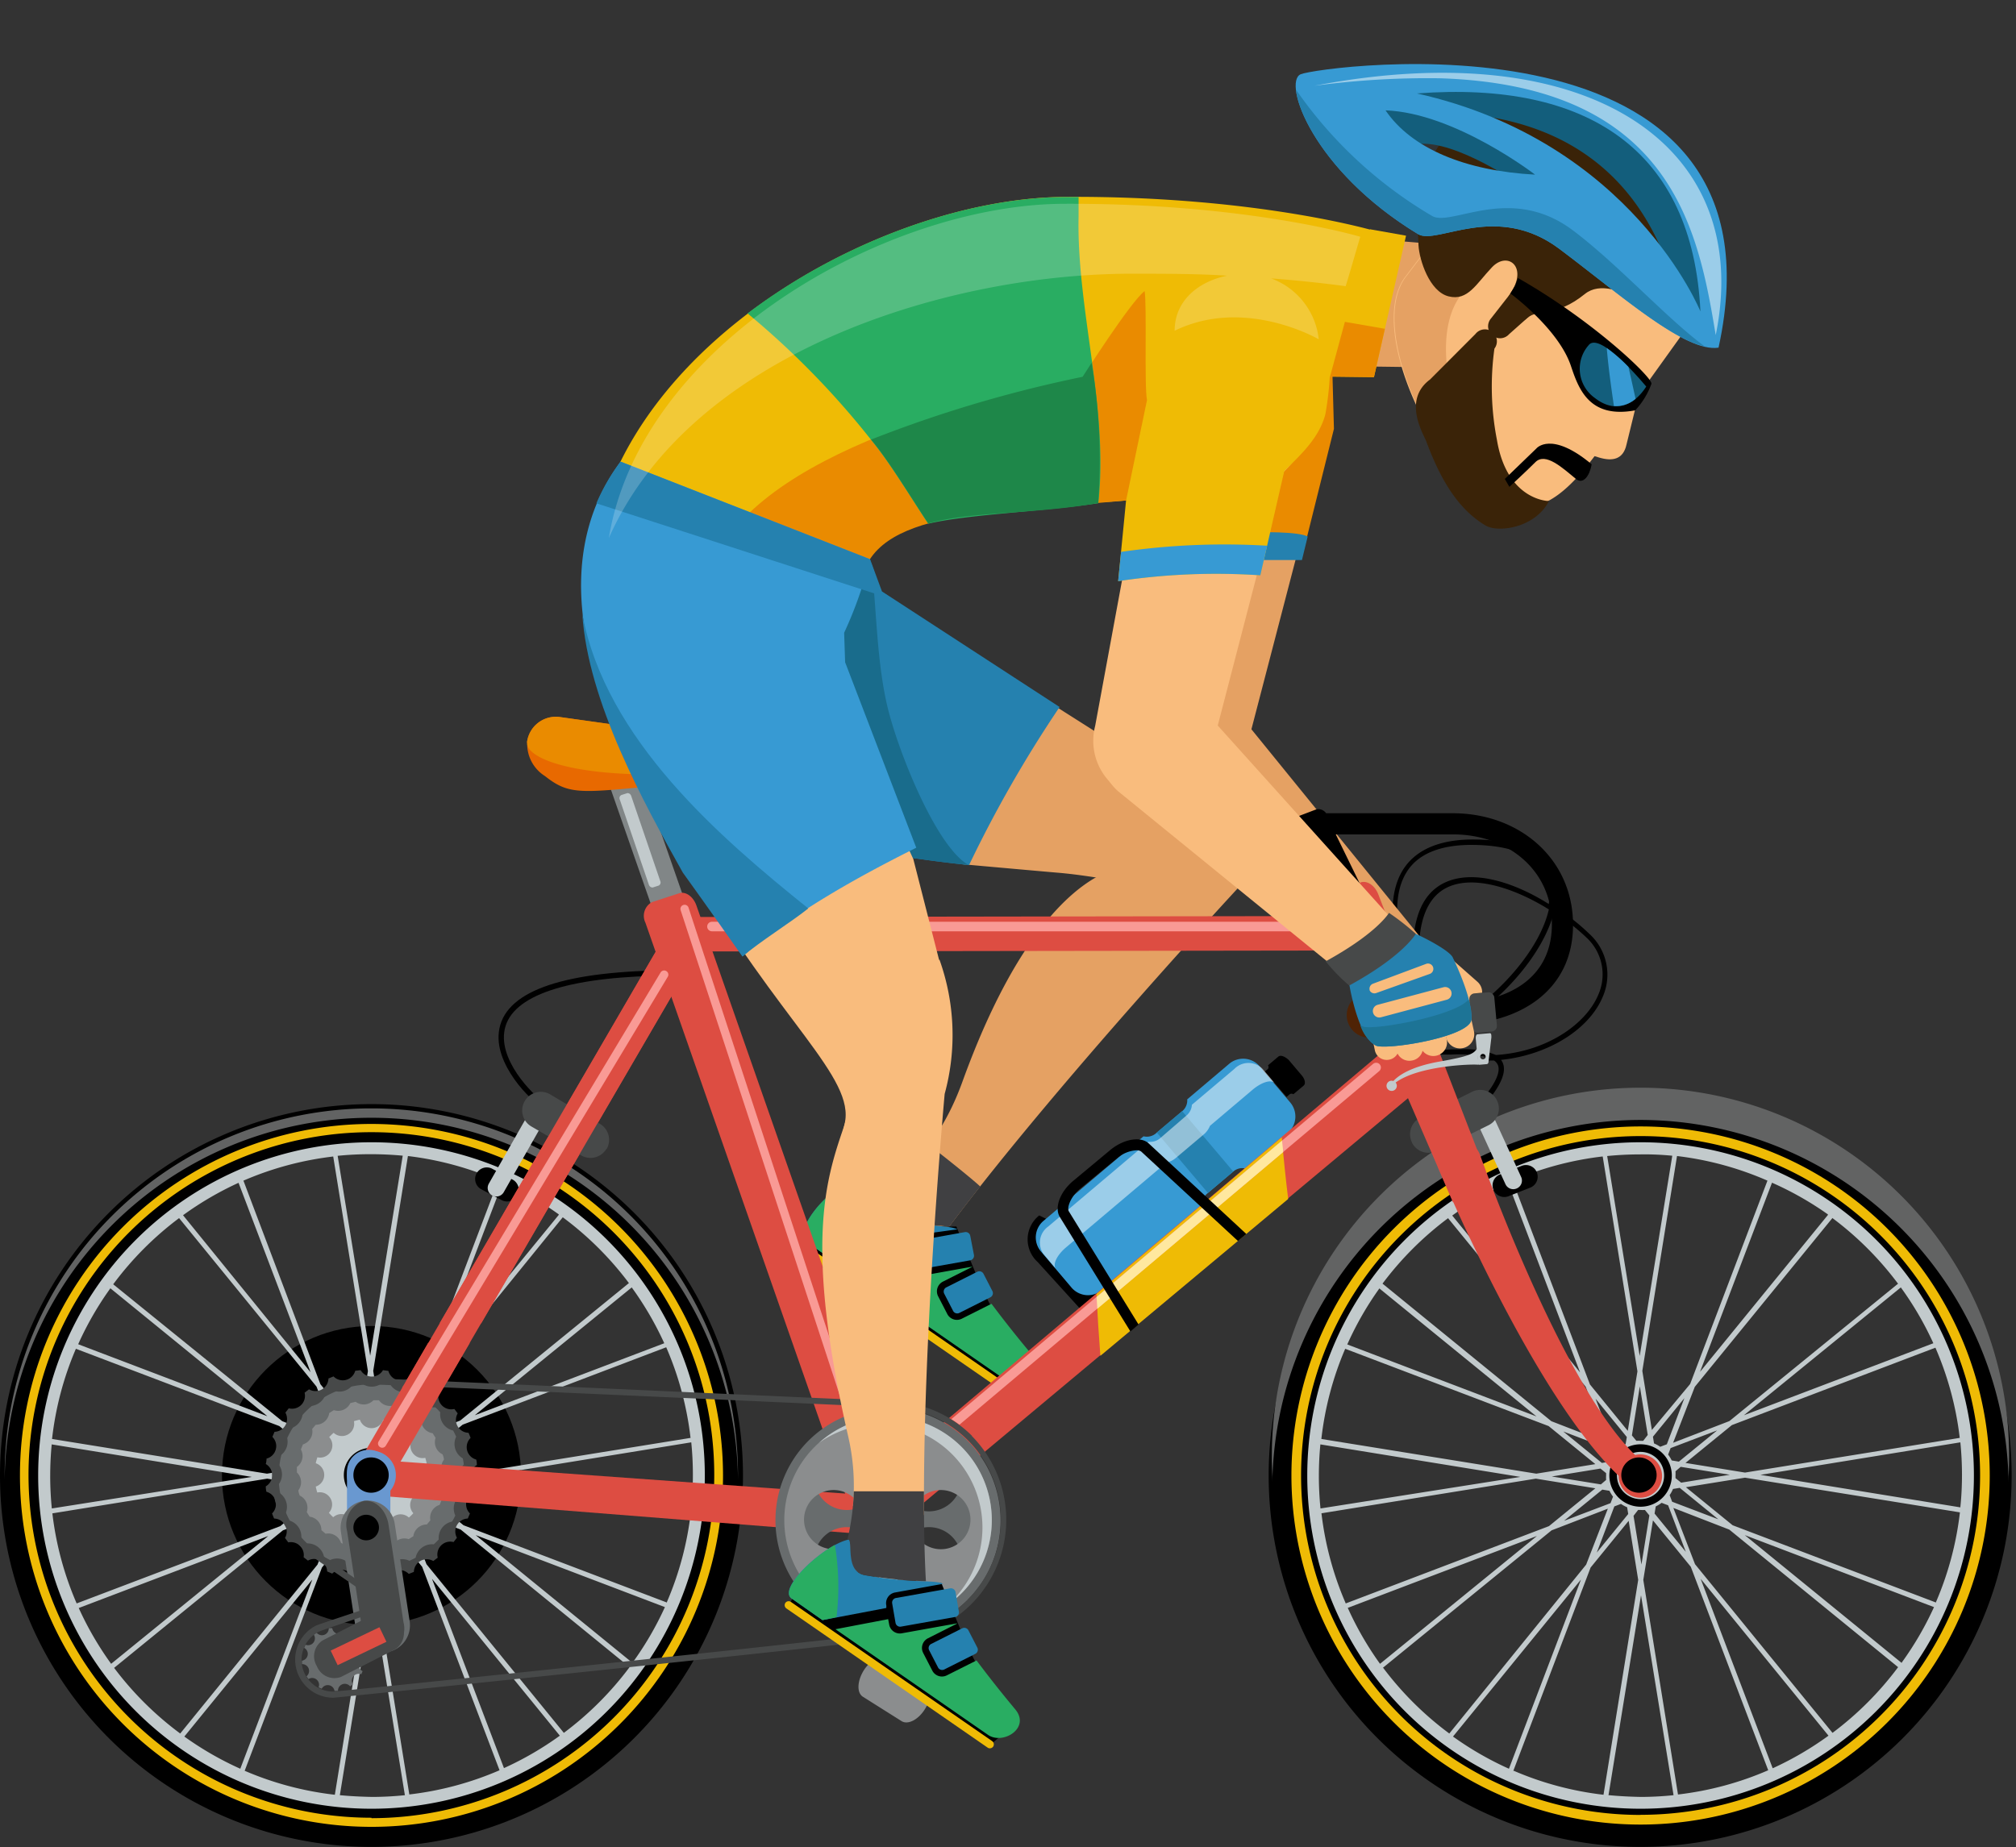 <svg xmlns="http://www.w3.org/2000/svg" viewBox="-0 -5.91 185.922 170.377"><rect x="-0" y="-5.91" width="185.922" height="170.377" fill="#333333" stroke="none"/><title>Depositphotos_95051650_03</title><g data-name="Layer 2"><path d="M104.91 115.56a3.42 3.42 0 0 1-4.83-.23l-4.37-4.81a2.82 2.82 0 0 1 .13-4.31l9.3 4.53a3.42 3.42 0 0 1-.23 4.83z"/><path d="M117.89 91.56l-.95.8a.31.31 0 0 1 0 .33l-.29.25 2 2.34.29-.25a.31.31 0 0 1 .34 0l.95-.8c.2-.17.12-.59-.17-.93l-1.21-1.43c-.36-.34-.76-.48-.96-.31z"/><path d="M113.41 92.18l-3.92 3.32a1.29 1.29 0 0 1-.45 1.08l-2.44 2.06a1.29 1.29 0 0 1-1.14.27l-9.26 7.83a2 2 0 0 0-.23 2.76l2.87 3.39a2 2 0 0 0 2.76.23l9.26-7.83a1.29 1.29 0 0 1 .45-1.08l2.44-2.06a1.29 1.29 0 0 1 1.14-.27l3.92-3.32a2 2 0 0 0 .19-2.76l-2.87-3.39a2 2 0 0 0-2.72-.23z" fill="#379ad3"/><path fill="#2581af" d="M106.683 98.562l2.337-1.976 4.714 5.573-2.336 1.976z"/><path d="M113.84 92.69L109.92 96a1.38 1.38 0 0 1-.51 1L107 99.08a1.38 1.38 0 0 1-1.08.33l-9.26 7.83a1.82 1.82 0 0 0-.43 2.52l1.14 1.35c-.31-.37.1-1.24.93-1.94l9.26-7.83a2.07 2.07 0 0 0 .95-.49l2.44-2.06a2.07 2.07 0 0 0 .64-.85l3.92-3.32c.83-.7 1.75-1 2.06-.59l-1.14-1.35a1.82 1.82 0 0 0-2.59.01z" fill="#fff" opacity=".5"/><path d="M115.47 65.91c-2.31-2-9.09 5-11.7 8.19 0 0-7.81-.11-15 19.74-2.58 7.17-6.61 9.16-8.78 12a1.83 1.83 0 0 0 1.1.66c3.54.61 5.37.62 6.41.79 10.15-13.54 27.42-32.09 27.42-32.09 2.61-3.2 2.86-7.33.55-9.29z" fill="#e5a163"/><path d="M85.69 99.72c-2.07 2.78-4.26 4.27-5.67 6.09a1.83 1.83 0 0 0 1.1.66c3.54.61 5.37.62 6.41.79a202 202 0 0 1 2.87-3.72c-.92-.86-4.1-3.37-4.71-3.82z" fill="#404042"/><path d="M150 35.1l2.25-9.18v-.13l-8.84 9.26 4.08 1.25c1.21.36 2.21.18 2.51-1.2z" fill="#f9bc7d"/><path d="M146.57 80.23a19.39 19.39 0 0 0-3.19-2.49 5.47 5.47 0 0 0 0-2.46c-.47-1.71-2.17-3.75-7.56-3.75-3.15 0-5.33 1-6.46 2.84-2.82 4.63 1.64 13.09 1.78 13.45l.86 1.63-.4-1.8c-1.39-6.22-.81-10.23 1.68-11.6s6.47 0 9.56 1.93c-.79 3.49-4.33 7.83-9 10.61-2.3 1.38-2.68 1.89-2.56 2.3s1 .5 2.51.48a14.39 14.39 0 0 1 3.16.18v.37h.84a1 1 0 0 1 .33.37c.29.6-.13 1.62-1.25 3l.38.31c1.27-1.58 1.7-2.73 1.31-3.53a1.3 1.3 0 0 0-.13-.21c4.29-.44 8.1-2.76 9.38-5.82a5.08 5.08 0 0 0-1.24-5.81zM133 75.63c-2.44 1.34-3.22 4.73-2.33 10.09-1.15-2.78-2.85-8-1-11.09 1-1.72 3.07-2.6 6-2.6 4 0 6.47 1.17 7.08 3.39a4.93 4.93 0 0 1 .08 2.06c-3.02-1.91-7.06-3.35-9.83-1.85zm14.4 10.22c-1.08 2.61-4.62 5.25-9.44 5.56a7.31 7.31 0 0 0-3.31-.52h-.82a7 7 0 0 1-2-.11c0-.09.2-.48 2.34-1.76 4.65-2.79 8.22-7.16 9.13-10.77a18.36 18.36 0 0 1 3 2.32 4.62 4.62 0 0 1 1.1 5.28z"/><path d="M60.32 84.11v-.49c-9.37.25-14.19 2.25-14.34 6-.13 3.22 3.57 6.58 4.2 6.65l.07-.49c-.53-.16-4.14-3.45-3.75-6.46.39-3.19 5.18-4.98 13.82-5.21z"/><circle cx="34.26" cy="130.2" r="13.79"/><path d="M108.74 36.48l-4.56 24.58a5.47 5.47 0 1 0 10.59 2.76l7.12-27.34z" fill="#e5a163"/><path d="M122.82 26.32a5.52 5.52 0 0 0-1.44 1.68 13.82 13.82 0 0 1-2.38 6c-2 2.46-5.28 4.78-8.54 4.89l-1.79 1.54-1 5.27h12.35l3-12.05z" fill="#ea8b00"/><path d="M108.12 43.58l-.4 2.17h12.35l.53-2.17c-1.79-.9-12.48 0-12.48 0z" fill="#2581af"/><path d="M127.93 85.13c2 2 4.27 6 6.43 3.79l.28.08c2.16-2.23.14-4.26-1.9-6.3L113.49 59a5.35 5.35 0 0 0-7.62.33 5.53 5.53 0 0 0-.22 7.73z" fill="#e5a163"/><path d="M74.87 108.03l-.79 1.29 18.68 12.79 1.38-1.17-2.74-6.33-.8-1.57-1.37-3.31-1.03-2.5-9.08.17-4.25.63z"/><path d="M93 122.32a.37.37 0 0 1-.51.09l-18.58-12.85a.37.37 0 0 1-.09-.51.37.37 0 0 1 .51-.09l18.56 12.84a.37.37 0 0 1 .09.51z" fill="#efbb05"/><path d="M89.82 109.85a.43.43 0 0 1-.34.5l-5 .89a.43.43 0 0 1-.5-.34l-.34-1.76a.43.43 0 0 1 .34-.5l5-.89a.43.43 0 0 1 .5.34z" fill="#2581af"/><path d="M74.38 108.64l2.85 2 5.89-1.12v-.23a1 1 0 0 1 .81-1.2l4.37-.6c-.86-.4-2.59-.19-7.14-1-1.91-.33-2-3.52-2.57-3.37-2.3.57-5.52 4.62-4.21 5.52z" fill="#2581af"/><path d="M76.73 104.12c-1.78 1.43-3.32 3.85-2.35 4.52l2.85 2 1.64-.31a26.76 26.76 0 0 0-2.14-6.21z" fill="#29ad62"/><path d="M95 118.86c-.83-1-2-2.42-3.56-4.5l-2.71 1.36a1 1 0 0 1-1.38-.44l-.82-1.59a1 1 0 0 1 .44-1.38l2.7-1.36h-.09l-5 .9a1 1 0 0 1-1.2-.82l-.09-.48-4.86.93 14.09 9.76c1.39.93 3.93-.65 2.48-2.38z" fill="#29ad62"/><path d="M91.52 113.18a.43.43 0 0 1-.18.58l-2.86 1.44a.43.43 0 0 1-.58-.18l-.82-1.59a.43.43 0 0 1 .18-.58l2.86-1.44a.43.43 0 0 1 .58.18z" fill="#2581af"/><path d="M56.32 59.73c1.3 7.27 22.89 11.7 32.29 14.07 0 0 6.57.59 8.89.79 6.24.52 11.67 2.66 12.83-.5a7.71 7.71 0 0 0-4-9.14L77 46.33c-8.74-4.24-18.46-2.33-20.69 3.8z" fill="#e5a163"/><path d="M97.72 59.31L81.34 48.65l-1.11-3c-7.79-3.76-19.82-2.12-23.23 2.46a1 1 0 0 1 .09.4v14c3.64 5.27 15.81 9.64 32.28 11.38a114.45 114.45 0 0 1 8.35-14.58z" fill="#2581af"/><path d="M81.93 59.63c-1.23-4.79-1.09-11.13-1.7-13.95-7.78-3.18-20-1.94-23.26 2.43a1 1 0 0 1 .09.4v14c3.64 5.27 15.81 9.64 32.28 11.38-2.91-1.6-6.34-10.06-7.41-14.26z" fill="#196c8c"/><path d="M85.05 118.12a3.37 3.37 0 0 0 .07-.68c0-1.15-.55-2.08-1.23-2.08h-4.22c-.68 0-1.23.93-1.23 2.08a3.37 3.37 0 0 0 .07.68z"/><path d="M81.25 117.1a.43.43 0 0 1 .42-.42.43.43 0 0 1 .42.42l.53 15.4c0 1.3-.38 2.44-1 2.44-.58 0-1-1.14-1-2.44z" fill="#8b8d8e"/><path d="M117 130.2a34.26 34.26 0 1 0 34.3-34.26A34.26 34.26 0 0 0 117 130.2zm3.68 0a30.58 30.58 0 1 1 30.58 30.58 30.58 30.58 0 0 1-30.54-30.58z"/><path d="M151.3 97.4a34 34 0 0 1 33.94 33.41v-.54a34 34 0 1 0-67.9 0v.54A34 34 0 0 1 151.3 97.4z" fill="#626363"/><path d="M151.3 98a32.2 32.2 0 1 0 32.2 32.2A32.2 32.2 0 0 0 151.3 98zm0 63.51a31.31 31.31 0 1 1 31.31-31.31 31.31 31.31 0 0 1-31.31 31.3z" fill="#efbb05"/><path d="M120.56 130.2a30.74 30.74 0 1 0 30.74-30.74 30.74 30.74 0 0 0-30.74 30.74zm3.5-11.69l18.76 7.13 4.31 3.51-5.45.88-19.82-3.2a29.44 29.44 0 0 1 2.2-8.32zm25.51 11.69a1.73 1.73 0 1 1 1.73 1.73 1.73 1.73 0 0 1-1.74-1.73zm1.5 3.18h.24a3.18 3.18 0 0 0 .39 0l.41.5-.73 4.53-.73-4.49zm3-5.71l4.29-1.63-3.53 2.88-.66-.11a3.19 3.19 0 0 0-.33-.54zm-.35-.35l-.61.23a3.2 3.2 0 0 0-.57-.31l-.1-.62 2.9-3.56zm1.28 2.08l4.53.73-4.49.73-.52-.42v-.24a3.16 3.16 0 0 0 0-.39zm3.47 4.84l-4.26-1.62-.23-.61a3.2 3.2 0 0 0 .31-.57l.62-.1zm-3 3l-2.88-3.53.11-.66a3.19 3.19 0 0 0 .54-.33l.6.23zM151.54 127h-.24a3.16 3.16 0 0 0-.39 0l-.41-.5.73-4.53.73 4.49zm-4.39-3.88l2.88 3.53-.11.66a3.19 3.19 0 0 0-.54.33l-.6-.23zm1.51 5.25a3.2 3.2 0 0 0-.31.57l-.62.1-3.56-2.9 4.26 1.62zm1.5 5.38l-2.9 3.56 1.62-4.26.61-.23a3.21 3.21 0 0 0 .57.31zm-1.63-1l-4.29 1.63 3.53-2.88.66.11a3.19 3.19 0 0 0 .33.54zm-.89-1.73l-4.53-.73 4.49-.73.52.42v.24a3.16 3.16 0 0 0 0 .39zm-20.42-18.07l14.48 11.8-17.45-6.64a29.59 29.59 0 0 1 2.97-5.18zm6.34-6.47L146.23 122l2 5.19-5.16-2-15.57-12.69a29.81 29.81 0 0 1 6.05-6.04zm5.52-3.26l6.64 17.47-11.79-14.47a29.6 29.6 0 0 1 5.15-3.02zm8.73-2.43l3.2 19.8-.89 5.49-3.49-4.28-7.14-18.8a29.44 29.44 0 0 1 8.31-2.23zm6.41-.07l-3 18.45-3-18.44a30 30 0 0 1 3-.15c1.06-.02 2.03.03 2.99.12zM163 103l-7.13 18.76-3.53 4.24-.88-5.45 3.2-19.82A29.44 29.44 0 0 1 163 103zm5.58 3.16l-11.8 14.48 6.64-17.45a29.59 29.59 0 0 1 5.15 2.92zm6.47 6.34l-15.56 12.68-5.19 2 2-5.16 12.69-15.57a29.81 29.81 0 0 1 6.01 6zm3.25 5.5l-17.47 6.64 14.47-11.79a29.61 29.61 0 0 1 3 5.15zm2.43 8.73l-19.8 3.2-5.49-.89 4.28-3.49 18.77-7.14a29.44 29.44 0 0 1 2.24 8.29zm.07 6.41l-18.45-3 18.44-3a30 30 0 0 1 .15 3c0 1.04-.05 2.01-.15 2.97zm-2.25 8.78l-18.76-7.13-4.31-3.51 5.45-.88 19.82 3.2a29.44 29.44 0 0 1-2.21 8.28zm-3.16 5.58l-14.48-11.8 17.45 6.64a29.59 29.59 0 0 1-2.98 5.12zm-6.39 6.44l-12.68-15.56-2-5.19 5.16 2 15.57 12.69a29.81 29.81 0 0 1-6.05 6.06zm-5.52 3.26l-6.64-17.47 11.79 14.47a29.61 29.61 0 0 1-5.11 2.99zm-8.73 2.43l-3.2-19.8.89-5.49 3.49 4.28 7.14 18.77a29.43 29.43 0 0 1-8.27 2.23zm-6.41.07l3-18.45 3 18.44a30 30 0 0 1-3 .16c-1.02-.02-2-.07-2.95-.16zm-8.78-2.25l7.13-18.76 3.51-4.31.88 5.45-3.2 19.82a29.44 29.44 0 0 1-8.27-2.21zm-5.56-3.17l11.8-14.48-6.64 17.45a29.59 29.59 0 0 1-5.16-2.97zm-6.47-6.34l15.56-12.68 5.19-2-2 5.16L133.66 154a29.81 29.81 0 0 1-6.1-6.06zm-3.26-5.52l17.47-6.64-14.47 11.79a29.6 29.6 0 0 1-2.97-5.15zm-2.43-8.73l19.8-3.2 5.49.89-4.28 3.49-18.74 7.13a29.44 29.44 0 0 1-2.24-8.31zm-.06-.45a30 30 0 0 1-.15-3c0-1 .05-2 .14-2.91l18.45 3z" fill="#c2cacc"/><path d="M148.42 130.2a2.88 2.88 0 1 0 2.88-2.88 2.88 2.88 0 0 0-2.88 2.88zm.69 0a2.18 2.18 0 1 1 2.18 2.18 2.18 2.18 0 0 1-2.17-2.18z"/><path d="M0 130.2a34.26 34.26 0 1 0 34.26-34.26A34.26 34.26 0 0 0 0 130.2zm3.68 0a30.58 30.58 0 1 1 30.58 30.58A30.58 30.58 0 0 1 3.68 130.2z"/><path d="M34.26 97.2a33.81 33.81 0 0 1 33.8 33.38v-.43a33.81 33.81 0 1 0-67.63 0v.43A33.81 33.81 0 0 1 34.26 97.2z" fill="#626363"/><path d="M34.26 97.77a32.42 32.42 0 1 0 32.42 32.43 32.46 32.46 0 0 0-32.42-32.43zm0 64a31.62 31.62 0 1 1 31.61-31.57 31.65 31.65 0 0 1-31.61 31.61z" fill="#efbb05"/><path d="M3.52 130.2a30.74 30.74 0 1 0 30.74-30.74A30.74 30.74 0 0 0 3.52 130.2zM7 118.51l18.76 7.13 4.31 3.51-5.45.88-19.82-3.2a29.44 29.44 0 0 1 2.2-8.32zm25.52 11.69a1.73 1.73 0 1 1 1.73 1.73 1.73 1.73 0 0 1-1.73-1.73zm1.5 3.18h.24a3.18 3.18 0 0 0 .39 0l.41.5-.73 4.53-.73-4.49zm3-5.71l4.3-1.67-3.53 2.88-.66-.11a3.18 3.18 0 0 0-.33-.54zm-.35-.35l-.61.23a3.2 3.2 0 0 0-.57-.31l-.1-.62 2.9-3.56zm1.24 2.08l4.53.73-4.49.73-.52-.42v-.24a3.16 3.16 0 0 0 0-.39zm3.47 4.84l-4.26-1.62-.22-.62a3.2 3.2 0 0 0 .31-.57l.62-.1zm-3 3l-2.88-3.53.11-.66a3.19 3.19 0 0 0 .54-.33l.6.23zM34.49 127h-.24a3.16 3.16 0 0 0-.39 0l-.41-.5.73-4.53.73 4.49zm-4.39-3.88l2.9 3.54-.11.66a3.19 3.19 0 0 0-.54.33l-.6-.23zm1.51 5.25a3.2 3.2 0 0 0-.31.57l-.62.1-3.56-2.9 4.26 1.62zm1.5 5.38l-2.9 3.56 1.62-4.26.61-.23a3.21 3.21 0 0 0 .57.31zm-1.63-1l-4.29 1.63 3.53-2.88.66.11a3.19 3.19 0 0 0 .33.54zm-.89-1.75l-4.53-.73 4.49-.73.52.42v.24a3.16 3.16 0 0 0 0 .39zm-20.41-18.07l14.48 11.8-17.45-6.64a29.59 29.59 0 0 1 2.97-5.16zm6.34-6.47L29.19 122l2 5.19-5.16-2-15.59-12.63a29.81 29.81 0 0 1 6.07-6.1zM22 103.2l6.64 17.47-11.76-14.48A29.6 29.6 0 0 1 22 103.2zm8.73-2.43l3.2 19.8-.89 5.49-3.49-4.28-7.1-18.78a29.44 29.44 0 0 1 8.31-2.23zm6.41-.07l-3 18.45-3-18.44a30 30 0 0 1 3-.15c1.1 0 2.07.05 3.03.14zm8.81 2.3l-7.13 18.76L35.3 126l-.88-5.45 3.2-19.82a29.44 29.44 0 0 1 8.33 2.27zm5.58 3.16L39.72 120.6l6.64-17.45a29.59 29.59 0 0 1 5.17 2.96zm6.47 6.29l-15.56 12.68-5.19 2 2-5.16 12.65-15.59a29.81 29.81 0 0 1 6.1 6.07zm3.26 5.55l-17.47 6.64 14.47-11.79a29.61 29.61 0 0 1 3 5.15zm2.43 8.73l-19.8 3.2-5.5-.93 4.28-3.49 18.77-7.14a29.44 29.44 0 0 1 2.24 8.33zm.07 6.41l-18.45-3 18.44-3a30 30 0 0 1 .15 3c0 1.04-.05 2.01-.15 2.97zm-2.25 8.78l-18.76-7.13-4.31-3.51 5.45-.88 19.82 3.2a29.44 29.44 0 0 1-2.21 8.28zm-3.16 5.58l-14.48-11.8 17.45 6.64a29.59 29.59 0 0 1-2.98 5.12zM52 153.94l-12.67-15.56-2-5.19 5.16 2 15.57 12.69a29.81 29.81 0 0 1-6.06 6.06zm-5.52 3.26l-6.64-17.47 11.79 14.47a29.61 29.61 0 0 1-5.15 2.99zm-8.73 2.43l-3.2-19.8.89-5.49 3.49 4.28 7.14 18.77a29.43 29.43 0 0 1-8.31 2.23zm-6.41.07l3-18.45 3 18.44a30 30 0 0 1-3 .16c-1.06-.02-2.04-.07-2.99-.16zm-8.78-2.25l7.13-18.76 3.51-4.31.88 5.45-3.2 19.82a29.44 29.44 0 0 1-8.31-2.21zM17 154.28l11.8-14.48-6.64 17.45a29.59 29.59 0 0 1-5.16-2.97zm-6.47-6.34l15.56-12.68 5.19-2-2 5.16L16.62 154a29.81 29.81 0 0 1-6.1-6.06zm-3.26-5.52l17.47-6.64-14.49 11.79a29.6 29.6 0 0 1-2.99-5.15zm-2.43-8.73l19.8-3.2 5.49.89-4.28 3.49L7.07 142a29.44 29.44 0 0 1-2.24-8.31zm-.06-.45a30 30 0 0 1-.15-3c0-1 .05-2 .14-2.91l18.45 3z" fill="#c2cacc"/><path d="M31.38 130.2a2.88 2.88 0 1 0 2.88-2.88 2.88 2.88 0 0 0-2.88 2.88zm.69 0a2.18 2.18 0 1 1 2.18 2.18 2.18 2.18 0 0 1-2.17-2.18z"/><path d="M137.74 103.86a1.08 1.08 0 0 0 1.42.56l2-.79a1.08 1.08 0 0 0 .56-1.42 1.08 1.08 0 0 0-1.42-.56l-2 .79a1.08 1.08 0 0 0-.56 1.42z"/><path d="M43.93 102.37a1.08 1.08 0 0 0 .48 1.44l1.88 1a1.08 1.08 0 0 0 1.44-.48 1.08 1.08 0 0 0-.48-1.44l-1.88-1a1.08 1.08 0 0 0-1.44.48z"/><path d="M140.28 102.65a.79.79 0 0 1-.38 1.06.79.79 0 0 1-1.06-.38l-3.12-6.8a.79.79 0 0 1 .38-1.06.79.79 0 0 1 1.06.38z" fill="#c2cacc"/><path d="M130.2 99.47a1.71 1.71 0 0 0 2.3.78l4.77-2.36a1.71 1.71 0 0 0 .78-2.3 1.71 1.71 0 0 0-2.3-.78L131 97.18a1.71 1.71 0 0 0-.78 2.3z" fill="#474949"/><path d="M43.38 130.23a1.19 1.19 0 0 1 .6-1q0-.25-.06-.5a1.19 1.19 0 0 1-.52-2q-.09-.24-.19-.47a1.19 1.19 0 0 1-1-1.79l-.31-.41a1.19 1.19 0 0 1-1.44-1.46l-.4-.31a1.19 1.19 0 0 1-1.77-1l-.47-.2a1.19 1.19 0 0 1-2-.54l-.5-.07a1.19 1.19 0 0 1-2.06 0l-.5.06a1.19 1.19 0 0 1-2 .52l-.47.19a1.19 1.19 0 0 1-1.79 1l-.41.31a1.19 1.19 0 0 1-1.46 1.44l-.31.4a1.19 1.19 0 0 1-1 1.77q-.1.23-.2.47a1.19 1.19 0 0 1-.54 2q0 .25-.07.5a1.19 1.19 0 0 1 0 2.06q0 .25.06.5a1.19 1.19 0 0 1 .52 2q.09.24.19.47a1.19 1.19 0 0 1 1 1.79l.31.41a1.19 1.19 0 0 1 1.41 1.37l.4.31a1.19 1.19 0 0 1 1.77 1l.47.2a1.19 1.19 0 0 1 2 .54l.5.07a1.19 1.19 0 0 1 2.06 0l.5-.06a1.19 1.19 0 0 1 2-.52l.47-.19a1.19 1.19 0 0 1 1.79-1l.41-.31a1.19 1.19 0 0 1 1.46-1.44l.31-.4a1.19 1.19 0 0 1 1-1.77q.1-.23.2-.47a1.19 1.19 0 0 1 .54-2q0-.25.07-.5a1.19 1.19 0 0 1-.57-.97zm-9.16 7.51a7.58 7.58 0 1 1 7.58-7.58 7.58 7.58 0 0 1-7.58 7.58z" fill="#474949"/><path d="M42.77 129.25c0-.21-.05-.42-.09-.63a1.54 1.54 0 0 1-.61-2c-.09-.19-.18-.38-.28-.57a1.54 1.54 0 0 1-1.19-1.68c-.14-.16-.29-.31-.45-.46a1.54 1.54 0 0 1-1.65-1.23l-.56-.3a1.54 1.54 0 0 1-2-.66l-.63-.11a1.54 1.54 0 0 1-2.06 0l-.63.09a1.54 1.54 0 0 1-2 .61l-.57.28a1.54 1.54 0 0 1-1.68 1.19c-.16.14-.31.29-.46.45a1.54 1.54 0 0 1-1.23 1.65c-.11.18-.21.37-.3.56a1.54 1.54 0 0 1-.66 2c0 .21-.08.42-.11.63a1.54 1.54 0 0 1 0 2.06c0 .21.05.42.09.63a1.54 1.54 0 0 1 .61 2c.09.19.18.38.28.57a1.54 1.54 0 0 1 1.19 1.68c.14.16.29.31.45.46a1.54 1.54 0 0 1 1.65 1.23l.56.3a1.54 1.54 0 0 1 2 .66l.63.11a1.54 1.54 0 0 1 2.06 0l.63-.09a1.54 1.54 0 0 1 2-.61l.57-.28a1.54 1.54 0 0 1 1.67-1.24c.16-.14.31-.29.46-.45a1.54 1.54 0 0 1 1.23-1.65c.11-.18.21-.37.3-.56a1.54 1.54 0 0 1 .66-2c0-.21.08-.42.11-.63a1.54 1.54 0 0 1 0-2.06zm-8.55 7.07a6 6 0 1 1 6-6 6 6 0 0 1-6 6z" fill="#686c6d"/><path d="M41.08 130.89v-.51a1.24 1.24 0 0 1-.14-1.64c0-.17-.07-.33-.12-.49a1.24 1.24 0 0 1-.65-1.52c-.09-.15-.18-.29-.27-.43a1.24 1.24 0 0 1-1.06-1.3l-.39-.33a1.24 1.24 0 0 1-1.42-.85l-.47-.19a1.24 1.24 0 0 1-1.61-.37h-.51a1.24 1.24 0 0 1-1.64.14l-.49.12a1.24 1.24 0 0 1-1.52.65l-.43.27a1.24 1.24 0 0 1-1.24 1.08c-.11.13-.22.25-.33.39a1.24 1.24 0 0 1-.85 1.42c-.07.15-.13.31-.19.47a1.24 1.24 0 0 1-.37 1.61v.51a1.24 1.24 0 0 1 .14 1.64c0 .17.07.33.12.49a1.24 1.24 0 0 1 .65 1.52c.09.15.18.29.27.43a1.24 1.24 0 0 1 1.08 1.24l.39.33a1.24 1.24 0 0 1 1.42.85l.47.19a1.24 1.24 0 0 1 1.61.37h.51a1.24 1.24 0 0 1 1.64-.14l.49-.12a1.24 1.24 0 0 1 1.52-.65l.43-.27a1.24 1.24 0 0 1 1.24-1.08c.11-.13.22-.25.33-.39a1.24 1.24 0 0 1 .85-1.42c.07-.15.13-.31.19-.47a1.24 1.24 0 0 1 .37-1.61zM33.39 134a3.82 3.82 0 1 1 4.54-2.93 3.82 3.82 0 0 1-4.54 2.93z" fill="#8b8d8e"/><path d="M38.55 130.2a1.13 1.13 0 0 1 .81-1.08 5.17 5.17 0 0 0-.14-.55 1.13 1.13 0 0 1-1.07-1.87 5.27 5.27 0 0 0-.4-.41 1.13 1.13 0 0 1-1.86-1.09 5.2 5.2 0 0 0-.55-.15 1.13 1.13 0 0 1-2.15 0 5.17 5.17 0 0 0-.55.14 1.13 1.13 0 0 1-1.87 1.07 5.27 5.27 0 0 0-.41.4 1.13 1.13 0 0 1-1.09 1.86 5.2 5.2 0 0 0-.15.55 1.13 1.13 0 0 1 0 2.15 5.18 5.18 0 0 0 .14.55 1.13 1.13 0 0 1 1.07 1.87 5.29 5.29 0 0 0 .4.41 1.13 1.13 0 0 1 1.86 1.09 5.21 5.21 0 0 0 .55.15 1.13 1.13 0 0 1 2.15 0 5.2 5.2 0 0 0 .55-.14 1.13 1.13 0 0 1 1.87-1.07 5.29 5.29 0 0 0 .41-.4 1.13 1.13 0 0 1 1.09-1.86 5.21 5.21 0 0 0 .15-.55 1.13 1.13 0 0 1-.81-1.07zm-4.33 2.47a2.51 2.51 0 1 1 2.51-2.51 2.51 2.51 0 0 1-2.51 2.51z" fill="#c2cacc"/><path d="M70.25 97.53a.88.88 0 0 1-.37 1.15l-1.54.5c-.37.12-.81-.2-1-.72L55.32 64a.88.88 0 0 1 .37-1.15l1.54-.5c.37-.12.81.2 1 .72z" fill="#818687"/><path d="M60.89 75.36a.32.32 0 0 1-.14.42l-.56.18c-.14 0-.29-.08-.35-.26l-2.68-7.85a.32.32 0 0 1 .14-.42l.56-.18c.14 0 .29.08.35.26z" fill="#c2cacc"/><path d="M119.59 69.44l1.78-.68a.86.86 0 0 1 .93.35H134c6.11 0 11.07 4.19 11.07 10.29s-5 9.21-11.07 9.21h-8.4v-2h8.4c5 0 9.12-2.22 9.12-7.26S139 71.06 134 71.06h-10.81L130 85q-1.5 1.07-3 2.19l-7.76-16.35a1 1 0 0 1 .35-1.4z"/><path d="M84 134.15a1.44 1.44 0 0 1-.6 1.89l-2.52.82c-.61.2-1.32-.33-1.6-1.17L59.52 79.2a1.44 1.44 0 0 1 .6-1.89l2.52-.82c.61-.2 1.32.33 1.6 1.17z" fill="#dd4d42"/><path d="M134 105c1.36-1 1.73-1.58 3.11-2.57l-10-25.84c-.32-.83-1.06-1.32-1.65-1.09l-2.47.95a1.44 1.44 0 0 0-.5 1.92z" fill="#dd4d42"/><path d="M125.27 78.59l-62.45.09c-.61 0-1.12.32-1.12.73v1.7c0 .41.49.75 1.1.75l62.49-.09z" fill="#dd4d42"/><path d="M130.62 88.47L81 130.41a4.1 4.1 0 0 0-.4 2.94l1.07 1.32c.26.32.87.25 1.37-.16l50.26-42z" fill="#dd4d42"/><path d="M61 81l-28.5 49a.77.77 0 0 0 .3 1l1.54.87a.77.77 0 0 0 1.05-.29L64.84 81z" fill="#dd4d42"/><path d="M80.81 132.07l-46.31-3.33a.79.79 0 0 0-.72.83l.1 1.77a.75.75 0 0 0 .81.71l46.16 3.65z" fill="#dd4d42"/><circle cx="81.86" cy="134.32" r="3.23" fill="#dd4d42"/><circle cx="34.25" cy="130.17" r="2.26" fill="#6998d0"/><path d="M133.15 100.47l2-.76c.48-.18 1.08.21 1.33.88 0 0 7.47 21.09 14.32 27.72a2 2 0 1 1-1.52 1.92c-8-7.6-16.53-28.18-16.53-28.18a1.16 1.16 0 0 1 .4-1.58z" fill="#dd4d42"/><path d="M124.2 87.73a2.08 2.08 0 0 0 2.08 2.08h7.15a2.08 2.08 0 0 0 2.08-2.08 2.08 2.08 0 0 0-2.08-2.08h-7.15a2.08 2.08 0 0 0-2.08 2.08z" fill="#4f2305"/><path d="M48.62 62.59a3.5 3.5 0 0 0 1.64 3.09c2.75 2.17 3.67 1.35 16.34.38 1.48-.11 2.83-.7 3.05-1.7.23-1-.78-1.85-2.24-1.91L51.6 60.23a2.68 2.68 0 0 0-3 2.36z" fill="#e86900"/><path d="M48.62 62.59c-.17 1.47 4.8 3.68 17.47 2.7 1.48-.11 3.34.07 3.56-.93.23-1-.78-1.85-2.24-1.91L51.6 60.23a2.68 2.68 0 0 0-3 2.36z" fill="#ea8b00"/><path d="M89.24 127a10.38 10.38 0 1 0 0 14.67 10.38 10.38 0 0 0 0-14.67zm-1.48 1.36a3 3 0 1 1-4.19 0 3 3 0 0 1 4.19-.03zM76 132.53a3 3 0 1 1 4.19 0 3 3 0 0 1-4.19 0zm0 7.58a3 3 0 1 1 4.19 0 3 3 0 0 1-4.19 0zm7.58 0a3 3 0 1 1 4.19 0 3 3 0 0 1-4.2 0z" fill="#686c6d"/><path d="M81.9 124.75a9.57 9.57 0 1 0 9.57 9.57 9.57 9.57 0 0 0-9.57-9.57zm-.08 1.85a2.73 2.73 0 1 1-2.73 2.73 2.73 2.73 0 0 1 2.73-2.73zM76.88 137a2.73 2.73 0 1 1 2.73-2.73 2.73 2.73 0 0 1-2.73 2.73zm4.94 5a2.73 2.73 0 1 1 2.73-2.73 2.73 2.73 0 0 1-2.73 2.73zm4.95-5a2.73 2.73 0 1 1 2.73-2.73 2.73 2.73 0 0 1-2.73 2.73z" fill="#8b8d8e"/><path d="M81.9 124.75a9.52 9.52 0 0 0-6.36 2.43 9.56 9.56 0 0 1 11.88 14.94 9.56 9.56 0 0 0-5.52-17.37z" fill="#c2cacc"/><circle cx="81.8" cy="134.29" r="1.67" fill="#aeb4b5"/><path d="M33.1 147.59a.63.63 0 0 1 .54-.52 2.87 2.87 0 0 0 0-.32.63.63 0 0 1-.42-1.12 2.94 2.94 0 0 0-.18-.26.63.63 0 0 1-.93-.76l-.29-.13a.63.63 0 0 1-1.18-.2h-.32a.63.63 0 0 1-1.12.42l-.26.18a.63.63 0 0 1-.76.93 2.91 2.91 0 0 0-.13.29.63.63 0 0 1-.2 1.18 2.87 2.87 0 0 0 0 .32.63.63 0 0 1 .42 1.12 2.92 2.92 0 0 0 .18.26.63.63 0 0 1 .93.76l.29.13a.63.63 0 0 1 1.18.2h.32a.63.63 0 0 1 1.12-.42l.26-.18a.63.63 0 0 1 .76-.93 2.88 2.88 0 0 0 .13-.29.63.63 0 0 1-.34-.66z" fill="#686c6d"/><path d="M36 137a2 2 0 0 1-2 2 2 2 0 0 1-2-2v-7.17a2 2 0 0 1 2-2 2 2 0 0 1 2 2z" fill="#6998d0"/><path d="M37.78 143.64a2.51 2.51 0 0 1-2.1 2.86 2.51 2.51 0 0 1-2.86-2.1l-1.38-9a2.51 2.51 0 0 1 2.1-2.86 2.51 2.51 0 0 1 2.86 2.1z" fill="#686c6d"/><path d="M31.45 148.78a1.74 1.74 0 0 1-2.23-1 1.74 1.74 0 0 1 .54-2.37l5-2.55a1.74 1.74 0 0 1 2.23 1 1.74 1.74 0 0 1-.54 2.37z" fill="#474949"/><path d="M37.21 143.73a2.28 2.28 0 0 1-1.53 2.77c-1.05.16-2.08-.82-2.29-2.18l-1.38-9a2.28 2.28 0 0 1 1.53-2.77c1.05-.16 2.08.82 2.29 2.18z" fill="#474949"/><circle cx="34.22" cy="130.16" r="1.63"/><circle cx="33.77" cy="135" r="1.18"/><circle cx="151.15" cy="130.16" r="1.63"/><path fill="#dd4d42" d="M30.495 146.353l4.499-2.158.644 1.343-4.499 2.159z"/><path d="M89.66 126.56a10.94 10.94 0 0 0-7.12-3.19c-.37 0-46.8-2.13-48.32-2.13a9.11 9.11 0 0 0-5.32 16.51c.57.41 4.36 3 6.2 4.29-2.11.7-5.62 1.86-5.95 2a3.52 3.52 0 0 0 1.59 6.66c.31 0 52.19-5.35 53.87-5.78a11 11 0 0 0 5-18.38zm-.42 15.1a10.29 10.29 0 0 1-4.77 2.71c-1.6.4-53.13 5.76-53.73 5.76a2.92 2.92 0 0 1-1.32-5.53c.4-.2 7-2.37 7-2.37s-6.44-4.43-7.18-5a8.52 8.52 0 0 1 5-15.43c1.38 0 47 2.06 48.29 2.13a10.37 10.37 0 0 1 6.73 17.69z" fill="#474949"/><path d="M82.31 150.88a.43.43 0 0 1-.42.42.43.43 0 0 1-.42-.42l-.53-15.4c0-1.3.38-2.44 1-2.44.58 0 1 1.14 1 2.44z" fill="#ccd4d6"/><path d="M45.08 103.28a.79.79 0 0 0 .3 1.08.79.79 0 0 0 1.08-.3l4.18-7.35a.79.79 0 0 0-.3-1.08.79.79 0 0 0-1.08.3z" fill="#c2cacc"/><path d="M55.93 100.06a1.71 1.71 0 0 1-2.35.6L49 98a1.71 1.71 0 0 1-.6-2.35 1.71 1.71 0 0 1 2.35-.6l4.58 2.71a1.71 1.71 0 0 1 .6 2.35z" fill="#474949"/><path fill="#dd4d42" d="M39.49 117.96l-2.41 4.15h3.83l2.42-4.15h-3.84z"/><path fill="#dd4d42" d="M44.38 116.16l20.46-35.2H61l-20.46 35.2h3.84z"/><path d="M80.07 147.65a3.37 3.37 0 0 0-.42.54c-.61 1-.64 2.06-.07 2.42l3.57 2.25c.58.36 1.54-.13 2.15-1.11a3.37 3.37 0 0 0 .3-.61z" fill="#8b8d8e"/><rect x="135.62" y="85.67" width="2.31" height="3.63" rx=".51" ry=".51" transform="rotate(-5.29 136.854 87.453)" fill="#474949"/><path d="M128.39 94.72a.47.47 0 0 0 .32-.77c2.13-1.56 7.06-1.72 7.65-1.64l-.14-1.5c-.3.45-.57.7-3.43 1.2-2.65.46-3.81 1.28-4.29 1.8a.47.47 0 1 0-.12.91z" fill="#c2cacc"/><path d="M136.44 92.31l.69-.06a.19.19 0 0 0 .14-.18l.27-2.28c0-.22 0-.4-.15-.39l-1.13.1c-.11 0-.18.2-.16.42l.21 2.24c0 .09.06.16.13.15zm.3-1a.25.25 0 1 1-.23.27.25.25 0 0 1 .23-.27z" fill="#c2cacc"/><path d="M73.48 140.93l-.79 1.28L91.37 155l1.39-1.16-2.75-6.34-.8-1.56-1.37-3.32-1.02-2.49-9.09.17-4.25.63z"/><path d="M91.59 155.21a.37.37 0 0 1-.51.09l-18.56-12.84a.37.37 0 0 1-.09-.51.37.37 0 0 1 .51-.09L91.5 154.7a.37.37 0 0 1 .09.51z" fill="#efbb05"/><path d="M88.43 142.75a.43.43 0 0 1-.34.5l-5 .89a.43.43 0 0 1-.5-.34l-.31-1.8a.43.43 0 0 1 .34-.5l5-.89a.43.43 0 0 1 .5.34z" fill="#2581af"/><path d="M73 141.54l2.85 2 5.89-1.12v-.23a1 1 0 0 1 .81-1.2l4.43-.8c-.86-.4-2.65 0-7.2-.79-1.91-.33-1-3.43-1.57-3.28-2.31.55-6.53 4.51-5.21 5.42z" fill="#2581af"/><path d="M93.62 151.76c-.83-1-2-2.42-3.56-4.5l-2.71 1.36a1 1 0 0 1-1.38-.44l-.82-1.59a1 1 0 0 1 .44-1.38l2.7-1.36h-.09l-5 .9a1 1 0 0 1-1.2-.82l-.09-.48-4.86.93 14.09 9.76c1.38.92 3.93-.66 2.48-2.38z" fill="#29ad62"/><path d="M90.13 146.07a.43.43 0 0 1-.18.58l-2.86 1.44a.43.43 0 0 1-.58-.18l-.82-1.59a.43.43 0 0 1 .18-.58l2.86-1.44a.43.43 0 0 1 .58.18z" fill="#2581af"/><path d="M137.69 28.05a5.47 5.47 0 0 0 5.91-5 5.47 5.47 0 0 0-5-5.91l-33.39-2.84a5.47 5.47 0 0 0-5.91 5c-.26 3 1.24 8 4.25 8.3z" fill="#e5a163"/><path d="M126.47 79.52a.44.44 0 0 1-.47.48H65.66a.44.44 0 0 1-.44-.44.44.44 0 0 1 .44-.44H126a.44.44 0 0 1 .44.44z" fill="#f99a95"/><path d="M129.53 19.71c-3.22 4.5 2 15.92 6.51 19.14l1 .75c4.5 3.22 7.62-.06 10.84-4.55l9-12.55a10 10 0 0 0-2.3-14c-4.5-3.22-12.66-5.37-15.88-.87z" fill="#f9bc7d"/><path d="M101 61.05a5.47 5.47 0 0 0 3.91 6.67 5.47 5.47 0 0 0 6.67-3.91L120 31.39a5.47 5.47 0 0 0-3.91-6.67c-2.92-.76-8.13-.14-8.9 2.79z" fill="#f9bc7d"/><path d="M79.85 130.14a.38.38 0 0 0 .48.25.38.38 0 0 0 .25-.48L63.5 77.82a.38.38 0 0 0-.48-.25.38.38 0 0 0-.25.48z" fill="#f99a95"/><path d="M34.92 127.05a.38.38 0 0 0 .13.53.38.38 0 0 0 .53-.13l26-43.25a.38.38 0 0 0-.13-.53.38.38 0 0 0-.53.13z" fill="#f99a95"/><path d="M134.71 85.46l-6.11-6.33L110.49 59a5.47 5.47 0 1 0-7.4 8.06l22.59 18.39c.83 7.55 8.59 2.55 9.03.01z" fill="#f9bc7d"/><path d="M78.66 133a62 62 0 0 1 6.56.86c-.15-16.43 1.9-38.86 1.9-38.86a20.62 20.62 0 0 0-.48-12.39L82 85.71c-3-.13-2.87 8.53-4.21 12.42-1.7 4.95-3.57 10.95.43 28.45a20.24 20.24 0 0 1 .44 6.42z" fill="#f9bc7d"/><path d="M93.86 24.74a12.14 12.14 0 0 0 8.68 14.81l4.3 1.12A12.14 12.14 0 0 0 121.65 32 12.14 12.14 0 0 0 113 17.18l-4.3-1.12a12.14 12.14 0 0 0-14.81 8.68z" fill="#f9bc7d"/><path d="M56.31 48.88c-4.41 6 2.52 16.91 7.37 25.3 8.17 14.15 15.25 19.31 14.21 23.6-2.11 8.73 2 1.53 5.11.2 3.09-1.33 5.42-9.13 4.23-12.9l-3-11.74L76 55.51c-2.91-9.25-6.72-15.81-12.7-13.22z" fill="#f9bc7d"/><path d="M114 17.31c-14-4.76-56.18-3.08-59.25 35.43 14 5.36 20.25 3 20.25 3s3.33-13.18 8.69-15 25.25-1.11 25.25-1.11z" fill="#f9bc7d"/><path d="M126.89 15.42S116 12.15 98.31 12.25c-19.31.11-47.44 17.47-43.57 40.5.54.21 17-4.28 24.54-5.56 1.72-9 12.38-5.79 24.57-6.94l-.73 7.45a60.5 60.5 0 0 1 13.11-.54l2.21-9.62c1.5-1.48 3.22-3.05 3.79-5.24a29 29 0 0 0 .45-4.67c.24-4 2.93-8.54 4.21-12.21z" fill="#efbb05"/><path d="M64.72 50.58c5.19-1.21 11.29 3.2 14.68-2.63.95-6.91 12.25-6.55 24.45-7.69l1.93-9.26c-.26-1.27 0-8.79-.22-10.06-1.31 1-5.66 7.84-5.66 7.84-16.77 3.72-35.14 9.93-35.18 21.8z" fill="#ea8b00"/><path d="M68.77 81.67c4.64-4 9.38-7.77 14.75-10.47L75.6 54.46c-3-9.44-6.35-15.2-12.45-12.57L56 48.63c-4.5 6.09 2.68 17.19 7.52 25.82.04-.01 2.3 3.02 5.25 7.22z" fill="#efbb05"/><path d="M140.27 40.39l-1-.75c-4.5-3.22-7.86-13.69-4.64-18.19l7.33-13c1.68-2.34 4.7-2.87 7.85-2.4-4.13-1.44-8.78-1.53-11 1.6L129.6 19.7c-3.22 4.5 2 15.92 6.51 19.14l1 .75a5.69 5.69 0 0 0 3.89 1.28c-.23-.14-.48-.3-.73-.48z" fill="#e5a163"/><path d="M59.81 62.47A27.5 27.5 0 0 1 55 56.41c1.24 5.67 5.41 12.38 8.58 18 0 0 2.25 3 5.2 7.23a94.38 94.38 0 0 1 10.57-8.08c-7.1-2.85-13.58-5.56-19.54-11.09z" fill="#ea8b00"/><path fill="#efbb05" d="M126.35 15.24l3.32.59-2.96 13.05-5.77-.07 5.41-13.57z"/><path d="M99.47 14.06v-1.8h-1.2C89 12.3 77.75 16.33 68.94 23A77.42 77.42 0 0 1 80.6 35c1.61 2 3.57 5.26 5 7.4 3.61-.86 10.67-1.13 15.69-1.89.98-8.77-2.01-17.89-1.82-26.45z" fill="#29ad62"/><path d="M80.33 34.64l.27.32c1.61 2 3.57 5.26 5 7.4h.06c4.05-1.12 9.67-.81 15.62-1.87a54.06 54.06 0 0 0-.61-12.93l-.83 1.29a117.9 117.9 0 0 0-19.51 5.79z" fill="#1e8749"/><path d="M77.85 52.46a36.78 36.78 0 0 0 2.38-6.78l-23-9c-5 6.76-3.89 14.57-2.3 19.65 1.14 5.72 5.23 12.53 8.41 18.2 0 0 2.21 3.56 5.16 7.76 4.64-4 10.65-7.33 16-10l-6.56-17.11z" fill="#379ad3"/><path d="M80.94 48.93c.22-1-.74-3.18-.71-3.26l-23-9A18.39 18.39 0 0 0 55 40.52z" fill="#2581af"/><path d="M53.7 50.71c.52 8.12 5.66 17.44 9.27 23.87 0 0 2.55 3.54 5.5 7.75C70 81 73 79.13 74.54 77.89c-8.08-6.5-18.69-15.56-20.84-27.18z" fill="#2581af"/><path d="M118.21 99l-17.09 14.46q.14 2.85.36 5.7l17.32-14.47q-.35-2.87-.59-5.69z" fill="#efbb05"/><path d="M130.82 16.74c.08 1.32 1 4.25 2.78 4.69s2.54-1.16 4-2.69 3.36 0 1.68 2.43c-.79 1.14-.19 3.74 1.55 2.26 1.08-.92 2.58 0 5.33-2.22s8.48 3.2 9.39 3.55 7.54-16.08-10.22-20.9C140.2 2.46 130 3 130.82 16.74z" fill="#3a2308"/><path d="M137.51 23.46a1.11 1.11 0 0 0 .1 1.56 1.11 1.11 0 0 0 1.56-.1l5.41-4.81c.4-.46-.71-1.31-1.17-1.71-.46-.4-.89-1.29-1.3-.83z" fill="#3a2308"/><path d="M137.82 26.25a1.11 1.11 0 0 0-.2-1.55 1.11 1.11 0 0 0-1.55.2l-4.19 4.2c-2.58 1.91-.56 5.11-.35 5.69 1.48 4 3.19 6.42 5.48 7.78 1.17.69 4.58.21 5.84-2.26 0 0-3.86 0-4.8-5.65a25.64 25.64 0 0 1-.23-8.41z" fill="#3a2308"/><path d="M145.35 38.28c-1.22-1-2.81-2.5-3.75-1.56S139.2 39 139.2 39l-.42-.73 2.91-2.81s1.35-1.67 5.1 1.46c-.19 1.08-.79 1.88-1.44 1.36z"/><path fill="#ea8b00" d="M124.03 23.78l3.69.64-1.01 4.46-4.05-.05 1.37-5.05z"/><path d="M125.45 15.93S115 12.8 98 12.89C81.76 13 59.11 25.74 56.15 43.72c7.49-16.9 30.71-24.29 47.92-24.38 3.39 0 6.38 0 9.1.18-2.59.52-4.84 2.26-4.84 5.08 6.5-3.18 13.29.79 13.29.79a6.75 6.75 0 0 0-4.4-5.62c2.46.19 4.72.43 6.88.72.09-.22 1.28-4.35 1.35-4.56z" fill="#fff" opacity=".2"/><path d="M139.72 10.83s-6.44-4.38-9.56-3.31C126.41 5.08 127 3.15 127 3.15s14.5 3.75 15.81 7-3.09.68-3.09.68z" fill="#135e7c"/><path d="M157.18 24c-.72-14.91-10-24.17-27.33-21.25a6.09 6.09 0 0 0 3.75 1.75c17.08.71 20.33 13.67 21.33 18a1.76 1.76 0 0 0 2.25 1.5z" fill="#135e7c"/><path d="M119.95.94c-1.68.73 1.09 8.85 10.85 14.76 1.75 1 7.2-3 13 1.34s11.63 9.59 14.69 9.12C165.5-5.91 121.63.2 119.95.94zm7.83 3.33c6.4.23 13.79 5.93 13.79 5.93-6.39-.34-11.39-2.39-13.79-5.93zm2.9-1.56c15.71-1.19 25.42 5.2 26.14 20.11 0 0-6.32-15.67-26.14-20.11z" fill="#379ad3"/><path d="M145.07 15.35c-5.78-4.35-11.23-.29-13-1.34a39.72 39.72 0 0 1-12.55-11.65c.28 2.72 3.62 8.7 11.28 13.34 1.75 1 7.2-3 13 1.34 5.05 3.8 10.16 8.29 13.41 9-3.45-2.53-8.05-7.62-12.14-10.69z" fill="#2581af"/><path d="M132.79 1.31a78.62 78.62 0 0 0-11.56.69c25.18-4.83 40.59 5.4 37 23-1.59-9.56-3.97-23-25.44-23.69z" fill="#fff" opacity=".5"/><path d="M135.93 89.2a1.31 1.31 0 0 1-1 1.57 1.31 1.31 0 0 1-1.57-1l-.74-3.34a1.31 1.31 0 0 1 1-1.57 1.31 1.31 0 0 1 1.57 1z" fill="#f9bc7d"/><path d="M133.43 90a1.26 1.26 0 0 1-1 1.48 1.26 1.26 0 0 1-1.48-1l-.66-3.2a1.26 1.26 0 0 1 1-1.48 1.26 1.26 0 0 1 1.48 1z" fill="#f9bc7d"/><path d="M131.21 90.48a1.22 1.22 0 0 1-1 1.44 1.22 1.22 0 0 1-1.44-1l-.64-3.12a1.22 1.22 0 0 1 1-1.44 1.22 1.22 0 0 1 1.44 1z" fill="#f9bc7d"/><path d="M129 90.51a1.12 1.12 0 0 1-.88 1.33 1.12 1.12 0 0 1-1.33-.88l-.59-2.87a1.12 1.12 0 0 1 .88-1.33 1.12 1.12 0 0 1 1.33.88z" fill="#f9bc7d"/><path d="M135.51 86.29a.51.51 0 0 1 .46-.56l.72-.07a1.29 1.29 0 0 0-.43-1l-2.56-2.26a1.31 1.31 0 0 0-1.74 2l2.56 2.26a1.29 1.29 0 0 0 1 .3z" fill="#f9bc7d"/><path d="M134 82.46c-.25-.75-3.69-2.42-3.87-2.37l-4.93 1.49c-1 .4-1.33 1.94-.74 3.45 0 0 .8 4.83 2.46 5.52 1 .42 8.66-.8 8.79-2.42.12-1.97-1.71-5.67-1.71-5.67zm-7.67 3a.49.49 0 0 1 .3-.63l4.9-1.83a.49.49 0 1 1 .33.93l-4.93 1.76a.49.49 0 0 1-.63-.27zm7.1.85l-6.07 1.62a.59.59 0 0 1-.31-1.15l6.07-1.62a.59.59 0 1 1 .31 1.15z" fill="#2581af"/><path d="M135.44 86.29c-1.25 1.52-8.69 2.85-9.71 2.5a1.4 1.4 0 0 1-.28-.14 3.45 3.45 0 0 0 1.44 1.9c1 .42 8.66-.8 8.79-2.42a5.94 5.94 0 0 0-.24-1.84z" fill="#1d7496"/><path d="M128.1 78.3c-.29.44-1.6 2.14-5.84 4.47a16.64 16.64 0 0 0 2.17 2.23c5-2.73 6.14-4.77 6.14-4.77a24 24 0 0 0-2.47-1.93z" fill="#474949"/><path d="M140 19.74l-.26.68-.45.74s4.42 3.23 5.58 6.67c.7 2.08 1.66 4.91 5.94 4.11a7.22 7.22 0 0 0 1.49-2.44c.17-.5-5.3-5.78-12.3-9.76z"/><path d="M151.82 29.75s-4.25-5.18-5.31-3.82a3.3 3.3 0 0 0 .57 4.87c1.92 1.5 3.66.64 4.74-1.05z" fill="#135e7c"/><path d="M150.18 27.94a14.08 14.08 0 0 0-2-1.74c.15 1.78.4 3.56.66 5.34a2.78 2.78 0 0 0 2-.66c-.22-.98-.43-1.96-.66-2.94z" fill="#379ad3"/><path d="M77.15 143.26a24.14 24.14 0 0 0-.15-6.66c-2.27 1.25-5.09 4.17-4 4.94l2.85 2z" fill="#29ad62"/><path d="M103.39 45l-.27 2.7a60.5 60.5 0 0 1 13.11-.54l.63-2.73a66.63 66.63 0 0 0-13.47.57z" fill="#379ad3"/><path d="M127.25 92.28a.44.44 0 0 0-.62-.05L87.74 125q.38.24.75.51l38.71-32.62a.44.44 0 0 0 .05-.61z" fill="#f99a95"/><path d="M101.2 114.82l17.13-14.45c0-.35-.07-.71-.1-1.06l-17.1 14.43c.02.36.05.72.07 1.08z" fill="#ffe89f"/><path d="M105 116.27l-6.43-10.44c-.19-.31.13-1.29 1-2.05l3.45-2.84a3 3 0 0 1 1.78-.74.68.68 0 0 1 .44.11l8.93 8.26.77-.65-9-8.35c-.75-.69-2.31-.41-3.53.59L99 103c-1.22 1-1.79 2.48-1.26 3.35l6.51 10.56z"/><path d="M78.16 136.1c.61-.15-.34 2.94 1.57 3.28a38.27 38.27 0 0 0 5.66.57c-.14-2.52-.19-5.33-.18-8.29h-6.47a21.7 21.7 0 0 1-.59 4.45z" fill="#404042"/></g></svg>